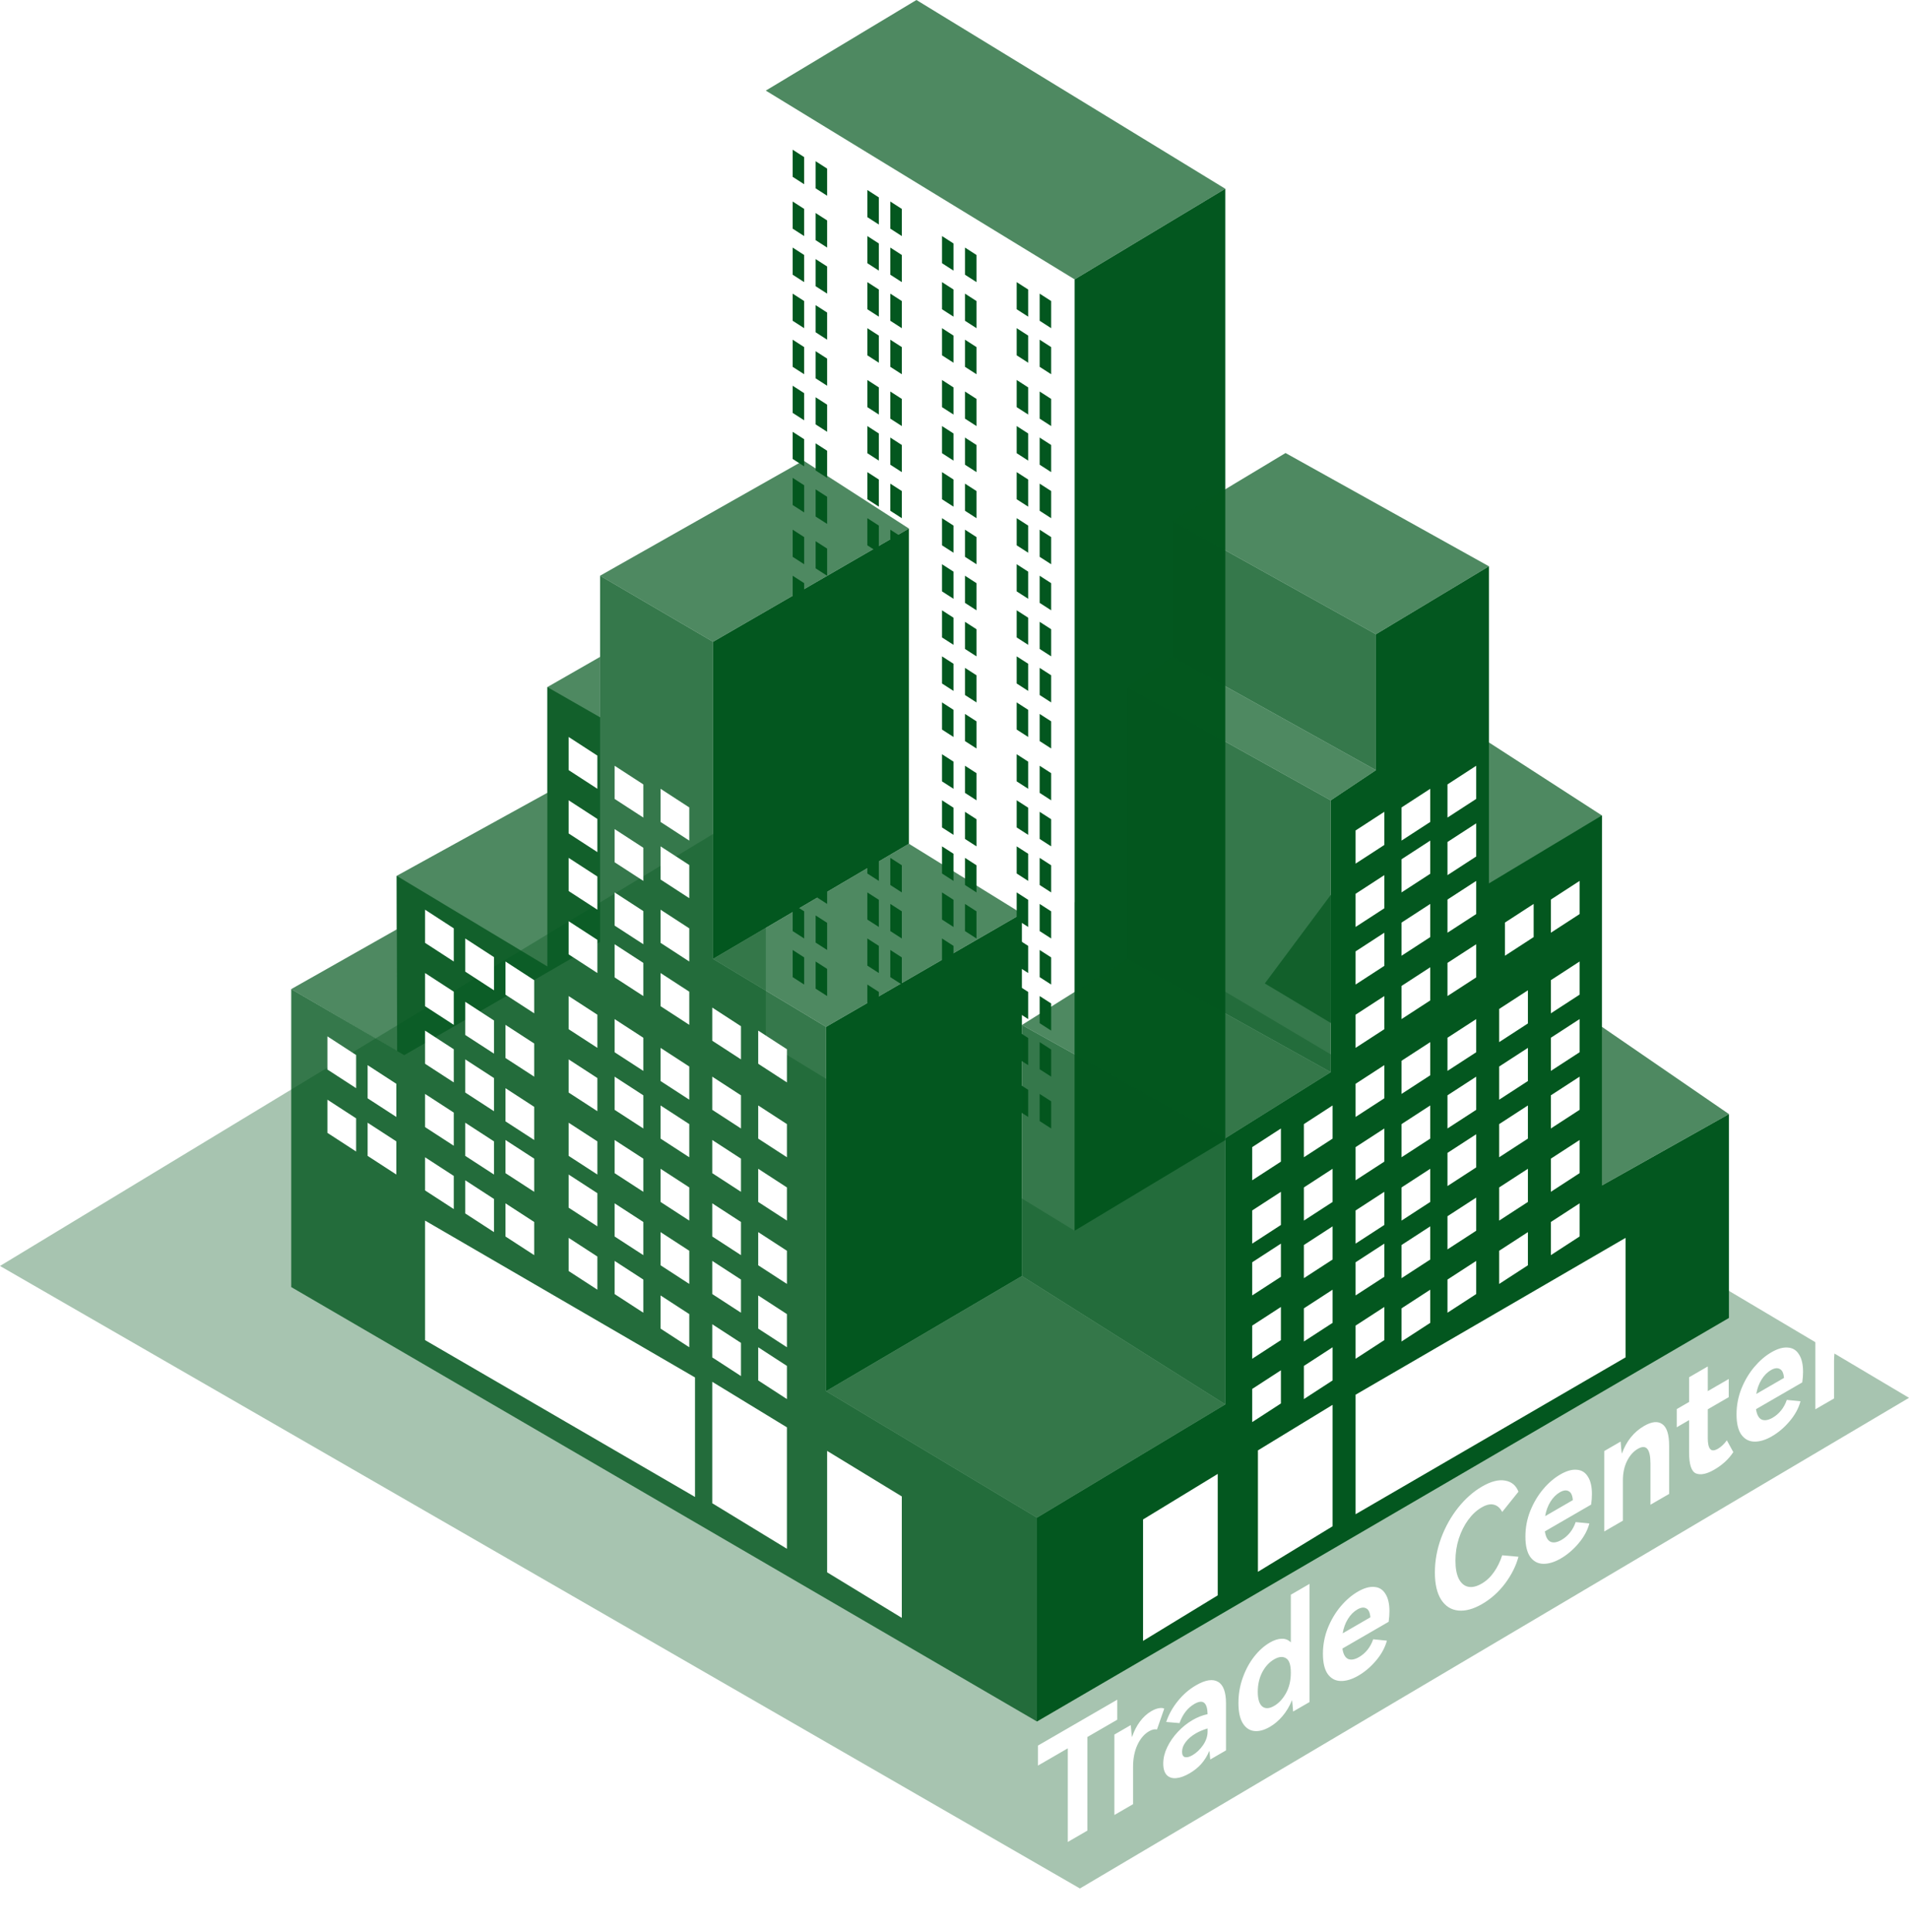 <svg width="332" height="336" viewBox="0 0 332 336" fill="none" xmlns="http://www.w3.org/2000/svg">
<path opacity="0.5" fill-rule="evenodd" clip-rule="evenodd" d="M0 220.158L145.25 132.167L332 243.089L187.814 328.414L0 220.158Z" fill="#03571F" fill-opacity="0.7"/>
<g filter="url(#filter0_b_54_1724)">
<path fill-rule="evenodd" clip-rule="evenodd" d="M133.181 15.757L186.892 48.583V214.029L133.181 181.202V15.757Z" fill="white"/>
</g>
<g filter="url(#filter1_b_54_1724)">
<path fill-rule="evenodd" clip-rule="evenodd" d="M133.181 15.757L186.892 48.583L213.093 32.827L159.381 0L133.181 15.757Z" fill="#03571F" fill-opacity="0.7"/>
</g>
<path fill-rule="evenodd" clip-rule="evenodd" d="M139.853 27.32L137.856 26.033V30.753L139.853 32.04V27.32ZM165.826 42.339L163.828 41.052V45.772L165.826 47.059V42.339ZM150.842 33.042L152.84 34.329V39.049L150.842 37.762V33.042ZM178.813 50.349L176.815 49.062V53.782L178.813 55.069V50.349ZM137.856 59.075L139.854 60.362V65.082L137.856 63.795V59.075ZM165.826 75.381L163.828 74.094V78.814L165.826 80.101V75.381ZM150.842 66.083L152.84 67.371V72.091L150.842 70.804V66.083ZM178.813 83.391L176.815 82.104V86.824L178.813 88.111V83.391ZM137.856 92.116L139.854 93.403V98.124L137.856 96.836V92.116ZM165.826 107.421L163.828 106.134V110.854L165.826 112.141V107.421ZM150.842 98.124L152.84 99.411V104.131L150.842 102.844V98.124ZM178.813 115.431L176.815 114.144V118.864L178.813 120.152V115.431ZM137.856 124.157L139.854 125.444V130.164L137.856 128.877V124.157ZM165.826 140.463L163.828 139.176V143.896L165.826 145.183V140.463ZM150.842 131.165L152.84 132.453V137.173L150.842 135.886V131.165ZM178.813 148.473L176.815 147.186V151.906L178.813 153.193V148.473ZM137.856 157.198L139.854 158.486V163.206L137.856 161.919V157.198ZM165.826 172.503L163.828 171.216V175.936L165.826 177.224V172.503ZM150.842 163.206L152.84 164.493V169.213L150.842 167.926V163.206ZM178.813 180.513L176.815 179.226V183.946L178.813 185.234V180.513ZM137.856 43.054L139.854 44.342V49.062L137.856 47.775V43.054ZM165.826 58.359L163.828 57.072V61.792L165.826 63.08V58.359ZM150.842 49.062L152.84 50.349V55.069L150.842 53.782V49.062ZM178.813 67.371L176.815 66.083V70.804L178.813 72.091V67.371ZM137.856 75.095L139.854 76.382V81.102L137.856 79.815V75.095ZM165.826 91.401L163.828 90.114V94.834L165.826 96.121V91.401ZM150.842 82.104L152.84 83.391V88.111L150.842 86.824V82.104ZM178.813 99.411L176.815 98.124V102.844L178.813 104.131V99.411ZM137.856 108.136L139.854 109.424V114.144L137.856 112.857V108.136ZM165.826 123.441L163.828 122.154V126.874L165.826 128.162V123.441ZM150.842 114.144L152.84 115.431V120.152L150.842 118.864V114.144ZM178.813 132.453L176.815 131.165V135.886L178.813 137.173V132.453ZM137.856 140.177L139.854 141.464V146.184L137.856 144.897V140.177ZM165.826 156.483L163.828 155.196V159.916L165.826 161.203V156.483ZM150.842 147.186L152.84 148.473V153.193L150.842 151.906V147.186ZM178.813 164.493L176.815 163.206V167.926L178.813 169.213V164.493ZM137.856 35.044L139.854 36.331V41.052L137.856 39.764V35.044ZM165.826 50.349L163.828 49.062V53.782L165.826 55.069V50.349ZM150.842 41.052L152.84 42.339V47.059L150.842 45.772V41.052ZM178.813 58.359L176.815 57.072V61.792L178.813 63.08V58.359ZM137.856 67.085L139.854 68.372V73.092L137.856 71.805V67.085ZM165.826 83.391L163.828 82.104V86.824L165.826 88.111V83.391ZM150.842 74.094L152.84 75.381V80.101L150.842 78.814V74.094ZM178.813 91.401L176.815 90.114V94.834L178.813 96.121V91.401ZM137.856 100.126L139.854 101.414V106.134L137.856 104.847V100.126ZM165.826 115.431L163.828 114.144V118.864L165.826 120.152V115.431ZM150.842 106.134L152.84 107.421V112.141L150.842 110.854V106.134ZM178.813 123.441L176.815 122.154V126.874L178.813 128.162V123.441ZM137.856 132.167L139.854 133.454V138.174L137.856 136.887V132.167ZM165.826 148.473L163.828 147.186V151.906L165.826 153.193V148.473ZM150.842 139.176L152.84 140.463V145.183L150.842 143.896V139.176ZM178.813 156.483L176.815 155.196V159.916L178.813 161.203V156.483ZM137.856 165.208L139.854 166.496V171.216L137.856 169.929V165.208ZM165.826 180.513L163.828 179.226V183.946L165.826 185.234V180.513ZM150.842 171.216L152.84 172.503V177.224L150.842 175.936V171.216ZM178.813 189.525L176.815 188.237V192.958L178.813 194.245V189.525ZM137.856 51.064L139.854 52.352V57.072L137.856 55.785V51.064ZM165.826 67.371L163.828 66.083V70.804L165.826 72.091V67.371ZM150.842 57.072L152.84 58.359V63.08L150.842 61.792V57.072ZM178.813 75.381L176.815 74.094V78.814L178.813 80.101V75.381ZM137.856 83.105L139.854 84.392V89.112L137.856 87.825V83.105ZM165.826 99.411L163.828 98.124V102.844L165.826 104.131V99.411ZM150.842 90.114L152.84 91.401V96.121L150.842 94.834V90.114ZM178.813 107.421L176.815 106.134V110.854L178.813 112.141V107.421ZM137.856 116.147L139.854 117.434V122.154L137.856 120.867V116.147ZM165.826 132.453L163.828 131.165V135.886L165.826 137.173V132.453ZM150.842 122.154L152.84 123.441V128.162L150.842 126.874V122.154ZM178.813 140.463L176.815 139.176V143.896L178.813 145.183V140.463ZM137.856 149.188L139.854 150.476V155.196L137.856 153.908V149.188ZM165.826 164.493L163.828 163.206V167.926L165.826 169.213V164.493ZM150.842 155.196L152.84 156.483V161.203L150.842 159.916V155.196ZM178.813 172.503L176.815 171.216V175.936L178.813 177.224V172.503ZM141.851 28.035L143.849 29.323V34.043L141.851 32.756V28.035ZM169.822 44.342L167.824 43.054V47.775L169.822 49.062V44.342ZM154.838 35.044L156.836 36.331V41.052L154.838 39.764V35.044ZM182.808 52.352L180.811 51.064V55.785L182.808 57.072V52.352ZM141.851 61.077L143.849 62.364V67.085L141.851 65.797V61.077ZM169.822 77.383L167.824 76.096V80.816L169.822 82.104V77.383ZM154.838 68.086L156.836 69.373V74.094L154.838 72.806V68.086ZM182.808 85.393L180.811 84.106V88.826L182.808 90.114V85.393ZM141.851 94.119L143.849 95.406V100.126L141.851 98.839V94.119ZM169.822 109.424L167.824 108.136V112.857L169.822 114.144V109.424ZM154.838 100.126L156.836 101.414V106.134L154.838 104.847V100.126ZM182.808 117.434L180.811 116.147V120.867L182.808 122.154V117.434ZM141.851 126.159L143.849 127.447V132.167L141.851 130.879V126.159ZM169.822 142.465L167.824 141.178V145.898L169.822 147.186V142.465ZM154.838 133.168L156.836 134.455V139.176L154.838 137.888V133.168ZM182.808 150.476L180.811 149.188V153.908L182.808 155.196V150.476ZM141.851 159.201L143.849 160.488V165.208L141.851 163.921V159.201ZM169.822 174.506L167.824 173.219V177.939L169.822 179.226V174.506ZM154.838 165.208L156.836 166.496V171.216L154.838 169.929V165.208ZM182.808 182.516L180.811 181.229V185.949L182.808 187.236V182.516ZM141.851 45.057L143.849 46.344V51.064L141.851 49.777V45.057ZM169.822 60.362L167.824 59.075V63.795L169.822 65.082V60.362ZM154.838 51.064L156.836 52.352V57.072L154.838 55.785V51.064ZM182.808 69.373L180.811 68.086V72.806L182.808 74.094V69.373ZM141.851 77.097L143.849 78.385V83.105L141.851 81.817V77.097ZM169.822 93.403L167.824 92.116V96.836L169.822 98.124V93.403ZM154.838 84.106L156.836 85.393V90.114L154.838 88.826V84.106ZM182.808 101.414L180.811 100.126V104.847L182.808 106.134V101.414ZM141.851 110.139L143.849 111.426V116.147L141.851 114.859V110.139ZM169.822 125.444L167.824 124.157V128.877L169.822 130.164V125.444ZM154.838 116.147L156.836 117.434V122.154L154.838 120.867V116.147ZM182.808 134.455L180.811 133.168V137.888L182.808 139.176V134.455ZM141.851 142.179L143.849 143.467V148.187L141.851 146.9V142.179ZM169.822 158.486L167.824 157.198V161.919L169.822 163.206V158.486ZM154.838 149.188L156.836 150.476V155.196L154.838 153.908V149.188ZM182.808 166.496L180.811 165.208V169.929L182.808 171.216V166.496ZM141.851 37.047L143.849 38.334V43.054L141.851 41.767V37.047ZM169.822 52.352L167.824 51.064V55.785L169.822 57.072V52.352ZM154.838 43.054L156.836 44.342V49.062L154.838 47.775V43.054ZM182.808 60.362L180.811 59.075V63.795L182.808 65.082V60.362ZM141.851 69.087L143.849 70.374V75.095L141.851 73.807V69.087ZM169.822 85.393L167.824 84.106V88.826L169.822 90.114V85.393ZM154.838 76.096L156.836 77.383V82.104L154.838 80.816V76.096ZM182.808 93.403L180.811 92.116V96.836L182.808 98.124V93.403ZM141.851 102.129L143.849 103.416V108.136L141.851 106.849V102.129ZM169.822 117.434L167.824 116.147V120.867L169.822 122.154V117.434ZM154.838 108.136L156.836 109.424V114.144L154.838 112.857V108.136ZM182.808 125.444L180.811 124.157V128.877L182.808 130.164V125.444ZM141.851 134.169L143.849 135.457V140.177L141.851 138.89V134.169ZM169.822 150.476L167.824 149.188V153.908L169.822 155.196V150.476ZM154.838 141.178L156.836 142.465V147.186L154.838 145.898V141.178ZM182.808 158.486L180.811 157.198V161.919L182.808 163.206V158.486ZM141.851 167.211L143.849 168.498V173.219L141.851 171.931V167.211ZM169.822 182.516L167.824 181.229V185.949L169.822 187.236V182.516ZM154.838 173.219L156.836 174.506V179.226L154.838 177.939V173.219ZM182.808 191.527L180.811 190.24V194.96L182.808 196.248V191.527ZM141.851 53.067L143.849 54.354V59.075L141.851 57.787V53.067ZM169.822 69.373L167.824 68.086V72.806L169.822 74.094V69.373ZM154.838 59.075L156.836 60.362V65.082L154.838 63.795V59.075ZM182.808 77.383L180.811 76.096V80.816L182.808 82.104V77.383ZM141.851 85.107L143.849 86.395V91.115L141.851 89.828V85.107ZM169.822 101.414L167.824 100.126V104.847L169.822 106.134V101.414ZM154.838 92.116L156.836 93.403V98.124L154.838 96.836V92.116ZM182.808 109.424L180.811 108.136V112.857L182.808 114.144V109.424ZM141.851 118.149L143.849 119.436V124.157L141.851 122.869V118.149ZM169.822 134.455L167.824 133.168V137.888L169.822 139.176V134.455ZM154.838 124.157L156.836 125.444V130.164L154.838 128.877V124.157ZM182.808 142.465L180.811 141.178V145.898L182.808 147.186V142.465ZM141.851 151.191L143.849 152.478V157.198L141.851 155.911V151.191ZM169.822 166.496L167.824 165.208V169.929L169.822 171.216V166.496ZM154.838 157.198L156.836 158.486V163.206L154.838 161.919V157.198ZM182.808 174.506L180.811 173.219V177.939L182.808 179.226V174.506Z" fill="#03571F"/>
<path fill-rule="evenodd" clip-rule="evenodd" d="M213.093 32.827L186.892 48.583V214.029L213.093 198.272V32.827Z" fill="#03571F"/>
<g filter="url(#filter2_b_54_1724)">
<path fill-rule="evenodd" clip-rule="evenodd" d="M203.922 90.601L223.573 78.784L258.944 98.48L239.293 110.297L203.922 90.601ZM139.731 80.097L104.36 100.121L124.01 111.61L158.071 91.914L139.731 80.097ZM68.996 161.624L50.649 172.011L70.299 183.5L85.576 174.666L104.36 163.804V114.236L95.19 119.489V137.871L68.989 152.315L68.996 161.624ZM253.704 125.726L219.97 171.026L278.594 206.151L300.685 193.745L278.458 178.475L278.594 141.811L253.704 125.726ZM196.062 119.489L203.922 114.236L239.293 133.932L231.433 139.184L196.062 119.489ZM196.062 166.759L177.722 178.248L213.093 197.944L231.433 186.455L196.062 166.759ZM143.661 241.931L177.722 221.907L213.093 244.229L180.342 263.925L143.661 241.931ZM158.071 146.735L124.01 166.759L143.661 178.576L177.722 158.88L158.071 146.735Z" fill="#03571F" fill-opacity="0.7"/>
</g>
<g filter="url(#filter3_b_54_1724)">
<path fill-rule="evenodd" clip-rule="evenodd" d="M203.922 114.236V90.601L239.293 110.297V133.932L203.922 114.236ZM69.069 182.741L50.649 172.011V223.829L180.342 299.378V263.925L143.661 241.931V178.576L124.01 166.759V111.61L104.36 100.121V124.741L95.19 119.488V168.072L68.989 152.315L69.069 182.741ZM196.062 119.488V166.759L231.433 186.454V139.184L196.062 119.488ZM177.722 221.907V178.248L213.093 197.944V244.229L177.722 221.907Z" fill="#03571F" fill-opacity="0.8"/>
</g>
<path fill-rule="evenodd" clip-rule="evenodd" d="M124.01 166.759L158.071 146.735V91.914L124.01 111.61V166.759ZM143.661 241.931L177.722 221.907V158.88L143.661 178.576V241.931ZM278.594 206.151L300.685 193.745V229.197L180.342 299.378V263.925L213.093 244.229V197.944L231.433 186.455V139.184L239.293 133.932V110.297L258.944 98.48V153.628L278.594 141.811V206.151Z" fill="#03571F"/>
<path fill-rule="evenodd" clip-rule="evenodd" d="M103.891 131.406L98.896 128.162V133.929L103.891 137.173V131.406ZM256.731 133.168L251.736 136.412V142.179L256.731 138.935V133.168ZM256.731 177.224L251.736 180.468V186.235L256.731 182.991V177.224ZM251.736 156.437L256.731 153.193V158.961L251.736 162.205V156.437ZM256.731 197.249L251.736 200.493V206.26L256.731 203.016V197.249ZM251.736 146.425L256.731 143.181V148.948L251.736 152.192V146.425ZM256.731 187.236L251.736 190.48V196.248L256.731 193.004V187.236ZM251.736 167.451L256.731 164.207V169.974L251.736 173.219V167.451ZM274.712 153.193L269.717 156.437V162.205L274.712 158.961V153.193ZM251.736 211.507L256.731 208.263V214.03L251.736 217.274V211.507ZM256.731 219.277L251.736 222.521V228.288L256.731 225.044V219.277ZM235.753 242.549L282.704 215.272V236.055L263.519 247.201L235.753 263.332V242.549ZM231.757 244.308L218.771 252.227V273.345L231.757 265.426V244.308ZM198.792 264.243L211.778 256.323V277.441L198.792 285.36V264.243ZM248.739 137.173L243.745 140.417V146.184L248.739 142.94V137.173ZM243.745 184.473L248.739 181.229V186.996L243.745 190.24V184.473ZM274.712 167.211L269.717 170.455V176.222L274.712 172.978V167.211ZM226.762 195.487L231.757 192.243V198.01L226.762 201.254V195.487ZM248.739 157.198L243.745 160.442V166.21L248.739 162.966V157.198ZM243.745 206.501L248.739 203.256V209.024L243.745 212.268V206.501ZM274.712 187.236L269.717 190.48V196.248L274.712 193.004V187.236ZM226.762 216.513L231.757 213.269V219.036L226.762 222.28V216.513ZM248.739 146.184L243.745 149.429V155.196L248.739 151.952V146.184ZM243.745 195.487L248.739 192.243V198.01L243.745 201.254V195.487ZM274.712 177.224L269.717 180.468V186.235L274.712 182.991V177.224ZM226.762 206.501L231.757 203.256V209.024L226.762 212.268V206.501ZM248.739 168.212L243.745 171.456V177.224L248.739 173.98V168.212ZM261.726 160.442L266.721 157.198V162.966L261.726 166.21V160.442ZM248.739 213.269L243.745 216.513V222.28L248.739 219.036V213.269ZM269.717 201.494L274.712 198.25V204.017L269.717 207.262V201.494ZM231.757 224.283L226.762 227.527V233.294L231.757 230.05V224.283ZM243.745 227.527L248.739 224.283V230.05L243.745 233.294V227.527ZM274.712 209.264L269.717 212.508V218.275L274.712 215.031V209.264ZM226.762 237.54L231.757 234.296V240.063L226.762 243.307V237.54ZM240.748 141.178L235.753 144.422V150.19L240.748 146.945V141.178ZM235.753 188.478L240.748 185.234V191.001L235.753 194.245V188.478ZM265.722 172.217L260.727 175.461V181.229L265.722 177.985V172.217ZM217.772 199.492L222.767 196.248V202.015L217.772 205.259V199.492ZM240.748 162.205L235.753 165.449V171.216L240.748 167.972V162.205ZM235.753 210.506L240.748 207.262V213.029L235.753 216.273V210.506ZM265.722 192.243L260.727 195.487V201.254L265.722 198.01V192.243ZM217.772 219.517L222.767 216.273V222.04L217.772 225.284V219.517ZM240.748 152.192L235.753 155.436V161.203L240.748 157.959V152.192ZM235.753 199.492L240.748 196.248V202.015L235.753 205.259V199.492ZM265.722 182.23L260.727 185.474V191.241L265.722 187.997V182.23ZM217.772 210.506L222.767 207.262V213.029L217.772 216.273V210.506ZM240.748 173.219L235.753 176.463V182.23L240.748 178.986V173.219ZM235.753 219.517L240.748 216.273V222.04L235.753 225.284V219.517ZM265.722 203.256L260.727 206.501V212.268L265.722 209.024V203.256ZM217.772 230.531L222.767 227.287V233.054L217.772 236.298V230.531ZM240.748 227.287L235.753 230.531V236.298L240.748 233.054V227.287ZM260.727 217.514L265.722 214.27V220.038L260.727 223.282V217.514ZM222.767 238.301L217.772 241.545V247.312L222.767 244.068V238.301ZM98.896 173.219L103.891 176.463V182.23L98.896 178.986V173.219ZM78.917 161.444L73.923 158.2V163.967L78.917 167.211V161.444ZM98.896 149.188L103.891 152.432V158.2L98.896 154.956V149.188ZM103.891 198.49L98.896 195.246V201.014L103.891 204.258V198.49ZM73.923 179.226L78.917 182.47V188.238L73.923 184.993V179.226ZM103.891 142.42L98.896 139.176V144.943L103.891 148.187V142.42ZM98.896 184.232L103.891 187.477V193.244L98.896 190V184.232ZM78.917 172.458L73.923 169.214V174.981L78.917 178.225V172.458ZM98.896 160.202L103.891 163.446V169.214L98.896 165.969V160.202ZM103.891 207.502L98.896 204.258V210.025L103.891 213.269V207.502ZM73.923 190.24L78.917 193.484V199.251L73.923 196.007V190.24ZM61.935 183.472L56.94 180.227V185.995L61.935 189.239V183.472ZM98.896 215.272L103.891 218.516V224.283L98.896 221.039V215.272ZM78.917 204.498L73.923 201.254V207.021L78.917 210.265V204.498ZM73.923 212.268L120.873 239.546V260.328L93.108 244.197L73.923 233.051V212.268ZM136.857 248.222L123.87 240.303V261.421L136.857 269.34V248.222ZM143.849 252.318L156.836 260.237V281.355L143.849 273.436V252.318ZM61.935 194.485L56.94 191.241V197.009L61.935 200.253V194.485ZM106.888 133.168L111.883 136.412V142.179L106.888 138.935V133.168ZM111.883 180.468L106.888 177.224V182.991L111.883 186.235V180.468ZM80.915 163.206L85.91 166.45V172.217L80.915 168.973V163.206ZM128.865 190.48L123.87 187.236V193.004L128.865 196.248V190.48ZM106.888 155.196L111.883 158.44V164.207L106.888 160.963V155.196ZM111.883 201.494L106.888 198.25V204.017L111.883 207.262V201.494ZM80.915 184.232L85.91 187.477V193.244L80.915 190V184.232ZM128.865 212.508L123.87 209.264V215.031L128.865 218.275V212.508ZM106.888 144.182L111.883 147.426V153.193L106.888 149.949V144.182ZM111.883 190.48L106.888 187.236V193.004L111.883 196.248V190.48ZM80.915 174.22L85.91 177.464V183.231L80.915 179.987V174.22ZM128.865 201.494L123.87 198.25V204.017L128.865 207.262V201.494ZM106.888 164.207L111.883 167.451V173.219L106.888 169.974V164.207ZM128.865 178.465L123.87 175.221V180.988L128.865 184.232V178.465ZM106.888 209.264L111.883 212.508V218.275L106.888 215.031V209.264ZM85.91 198.49L80.915 195.246V201.014L85.91 204.258V198.49ZM63.933 185.234L68.928 188.478V194.245L63.933 191.001V185.234ZM128.865 222.521L123.87 219.277V225.044L128.865 228.288V222.521ZM106.888 219.277L111.883 222.521V228.288L106.888 225.044V219.277ZM85.91 208.503L80.915 205.259V211.026L85.91 214.27V208.503ZM63.933 195.246L68.928 198.49V204.258L63.933 201.014V195.246ZM128.865 233.535L123.87 230.291V236.058L128.865 239.302V233.535ZM114.88 137.173L119.874 140.417V146.184L114.88 142.94V137.173ZM119.874 185.474L114.88 182.23V187.997L119.874 191.241V185.474ZM87.908 167.211L92.903 170.455V176.222L87.908 172.978V167.211ZM136.857 195.487L131.862 192.243V198.01L136.857 201.254V195.487ZM114.88 158.2L119.874 161.444V167.211L114.88 163.967V158.2ZM119.874 206.501L114.88 203.256V209.024L119.874 212.268V206.501ZM87.908 189.239L92.903 192.483V198.25L87.908 195.006V189.239ZM136.857 217.514L131.862 214.27V220.038L136.857 223.282V217.514ZM114.88 147.186L119.874 150.43V156.197L114.88 152.953V147.186ZM119.874 195.487L114.88 192.243V198.01L119.874 201.254V195.487ZM87.908 178.225L92.903 181.469V187.236L87.908 183.992V178.225ZM136.857 206.501L131.862 203.256V209.024L136.857 212.268V206.501ZM114.88 169.214L119.874 172.458V178.225L114.88 174.981V169.214ZM136.857 182.47L131.862 179.226V184.993L136.857 188.238V182.47ZM114.88 214.27L119.874 217.514V223.282L114.88 220.038V214.27ZM92.903 201.494L87.908 198.25V204.017L92.903 207.262V201.494ZM131.862 225.284L136.857 228.528V234.296L131.862 231.052V225.284ZM119.874 228.528L114.88 225.284V231.052L119.874 234.296V228.528ZM87.908 209.264L92.903 212.508V218.275L87.908 215.031V209.264ZM136.857 237.54L131.862 234.296V240.063L136.857 243.307V237.54Z" fill="white"/>
<g filter="url(#filter4_d_54_1724)">
<path d="M184.516 303.562L198.304 295.583L198.304 299.066L193.116 302.068L193.115 318.349L189.704 320.324L189.704 304.043L184.516 307.045L184.516 303.562ZM204.233 297.578C204.7 297.308 205.136 297.136 205.541 297.064C205.946 296.992 206.258 297.018 206.476 297.144L205.214 300.763C204.809 300.674 204.349 300.778 203.835 301.075C202.994 301.562 202.316 302.359 201.802 303.467C201.304 304.565 201.054 305.826 201.054 307.248L201.054 313.755L197.806 315.635L197.806 301.649L200.657 299.999C200.735 301.033 200.805 301.731 200.868 302.091C201.226 301.037 201.693 300.128 202.27 299.362C202.846 298.597 203.501 298.002 204.233 297.578ZM212.007 293.079C213.643 292.133 214.92 291.933 215.839 292.481C216.758 293.011 217.218 294.266 217.218 296.246L217.218 304.4L214.483 305.983C214.468 305.848 214.445 305.627 214.413 305.321C214.398 304.988 214.367 304.709 214.32 304.484C213.962 305.34 213.494 306.096 212.918 306.754C212.357 307.384 211.671 307.934 210.861 308.403C210.02 308.89 209.249 309.165 208.548 309.229C207.862 309.284 207.317 309.104 206.912 308.691C206.507 308.259 206.305 307.593 206.305 306.693C206.305 305.757 206.531 304.816 206.982 303.871C207.45 302.898 208.073 301.998 208.852 301.169C209.631 300.34 210.488 299.655 211.422 299.114C212.264 298.628 213.128 298.289 214.016 298.099C213.97 296.056 213.206 295.463 211.726 296.32C210.542 297.005 209.678 298.117 209.132 299.657L206.819 299.457C207.255 298.16 207.925 296.953 208.829 295.837C209.732 294.702 210.792 293.783 212.007 293.079ZM214.016 300.583C213.237 300.818 212.56 301.102 211.983 301.436C211.22 301.878 210.628 302.382 210.207 302.95C209.787 303.499 209.576 304.062 209.576 304.638C209.576 305.16 209.74 305.47 210.067 305.569C210.41 305.658 210.846 305.55 211.376 305.243C212.077 304.838 212.692 304.257 213.222 303.5C213.751 302.725 214.016 301.933 214.016 301.123L214.016 300.583ZM228.493 277.329L231.741 275.449L231.74 295.996L228.889 297.646C228.811 296.647 228.749 295.981 228.702 295.648C228.282 296.701 227.729 297.633 227.043 298.444C226.373 299.228 225.641 299.85 224.846 300.309C223.849 300.886 222.938 301.126 222.112 301.028C221.287 300.93 220.625 300.476 220.126 299.666C219.628 298.839 219.378 297.669 219.378 296.157C219.378 294.627 219.628 293.169 220.126 291.782C220.625 290.378 221.287 289.149 222.113 288.095C222.938 287.041 223.85 286.225 224.847 285.648C225.579 285.225 226.257 285.003 226.88 284.985C227.519 284.957 228.056 285.168 228.492 285.618L228.493 277.329ZM225.594 296.664C226.404 296.195 227.09 295.456 227.651 294.448C228.212 293.439 228.492 292.251 228.492 290.883C228.492 289.533 228.212 288.696 227.651 288.373C227.09 288.031 226.405 288.095 225.595 288.564C224.738 289.06 224.044 289.812 223.515 290.82C223.001 291.82 222.744 292.95 222.743 294.21C222.743 295.47 223 296.32 223.515 296.76C224.044 297.192 224.737 297.16 225.594 296.664ZM240.151 276.791C241.226 276.169 242.176 275.898 243.002 275.978C243.843 276.032 244.49 276.431 244.942 277.178C245.409 277.897 245.643 278.905 245.643 280.201C245.643 280.777 245.596 281.389 245.502 282.037L237.464 286.69C237.604 287.652 237.931 288.255 238.445 288.498C238.959 288.722 239.598 288.613 240.361 288.172C240.906 287.856 241.389 287.442 241.81 286.928C242.246 286.388 242.581 285.771 242.815 285.078L245.199 285.318C244.871 286.533 244.24 287.691 243.306 288.79C242.386 289.88 241.358 290.754 240.221 291.412C239.13 292.043 238.118 292.35 237.183 292.333C236.248 292.316 235.493 291.916 234.916 291.134C234.355 290.342 234.075 289.164 234.075 287.598C234.075 286.05 234.356 284.564 234.917 283.142C235.493 281.71 236.241 280.449 237.16 279.359C238.079 278.269 239.076 277.413 240.151 276.791ZM240.058 279.896C239.419 280.266 238.874 280.816 238.422 281.545C237.97 282.275 237.666 283.107 237.51 284.044L242.324 281.258C242.262 280.43 242.021 279.912 241.6 279.706C241.195 279.472 240.681 279.536 240.058 279.896ZM261.677 275.403C262.503 274.925 263.212 274.263 263.804 273.417C264.412 272.561 264.895 271.579 265.253 270.472L268.081 270.726C267.66 272.301 266.889 273.845 265.767 275.359C264.645 276.854 263.305 278.052 261.747 278.954C260.236 279.828 258.858 280.203 257.611 280.079C256.365 279.954 255.376 279.329 254.644 278.205C253.911 277.063 253.545 275.484 253.545 273.468C253.545 271.452 253.904 269.462 254.621 267.5C255.353 265.528 256.342 263.758 257.588 262.191C258.85 260.615 260.237 259.389 261.748 258.515C263.306 257.613 264.646 257.27 265.768 257.485C266.889 257.681 267.66 258.324 268.081 259.413L265.253 262.939C264.895 262.246 264.412 261.824 263.804 261.672C263.212 261.51 262.504 261.668 261.678 262.146C260.805 262.651 260.027 263.372 259.341 264.309C258.656 265.245 258.11 266.335 257.705 267.577C257.316 268.793 257.121 270.067 257.121 271.399C257.121 272.731 257.315 273.788 257.705 274.57C258.11 275.344 258.655 275.802 259.341 275.946C260.026 276.089 260.805 275.908 261.677 275.403ZM275.364 256.413C276.439 255.791 277.389 255.52 278.215 255.6C279.056 255.653 279.703 256.053 280.155 256.799C280.622 257.519 280.856 258.527 280.856 259.823C280.855 260.399 280.809 261.011 280.715 261.659L272.676 266.311C272.817 267.274 273.144 267.876 273.658 268.119C274.172 268.343 274.811 268.235 275.574 267.793C276.119 267.477 276.602 267.063 277.023 266.549C277.459 266.009 277.794 265.392 278.028 264.699L280.411 264.939C280.084 266.155 279.453 267.312 278.518 268.411C277.599 269.501 276.571 270.375 275.434 271.033C274.343 271.664 273.331 271.971 272.396 271.954C271.461 271.937 270.706 271.538 270.129 270.755C269.568 269.964 269.288 268.785 269.288 267.219C269.288 265.671 269.568 264.186 270.129 262.763C270.706 261.332 271.454 260.071 272.373 258.981C273.292 257.891 274.289 257.035 275.364 256.413ZM275.27 259.518C274.632 259.887 274.086 260.437 273.635 261.166C273.183 261.896 272.879 262.729 272.723 263.665L277.537 260.879C277.475 260.051 277.233 259.534 276.813 259.327C276.408 259.094 275.894 259.157 275.27 259.518ZM289.938 247.978C291.278 247.203 292.337 247.103 293.116 247.678C293.895 248.235 294.284 249.486 294.284 251.43L294.284 259.8L291.036 261.68L291.036 254.525C291.036 251.969 290.304 251.115 288.839 251.962C288.06 252.413 287.429 253.129 286.946 254.111C286.479 255.065 286.245 256.172 286.245 257.432L286.245 264.452L282.997 266.332L282.997 252.346L285.848 250.696C285.926 251.749 285.996 252.456 286.058 252.816C286.837 250.637 288.131 249.024 289.938 247.978ZM305.444 252.531C304.65 253.747 303.544 254.765 302.126 255.585C300.817 256.343 299.758 256.56 298.948 256.237C298.153 255.887 297.756 254.677 297.756 252.607L297.757 246.964L295.607 248.208L295.607 245.049L297.757 243.805L297.757 239.512L301.005 237.632L301.005 241.925L304.65 239.815L304.65 242.974L301.005 245.084L301.005 250.106C301.005 251.042 301.145 251.672 301.425 251.995C301.706 252.319 302.157 252.3 302.781 251.94C303.326 251.624 303.84 251.138 304.323 250.48L305.444 252.531ZM312.083 235.162C313.158 234.54 314.108 234.269 314.934 234.349C315.775 234.403 316.422 234.802 316.874 235.549C317.341 236.268 317.575 237.276 317.575 238.572C317.575 239.148 317.528 239.76 317.434 240.408L309.395 245.061C309.536 246.024 309.863 246.626 310.377 246.869C310.891 247.093 311.53 246.984 312.293 246.543C312.838 246.227 313.321 245.813 313.742 245.299C314.178 244.759 314.513 244.142 314.747 243.449L317.13 243.689C316.803 244.904 316.172 246.062 315.237 247.161C314.318 248.251 313.29 249.125 312.153 249.783C311.062 250.414 310.05 250.721 309.115 250.704C308.18 250.687 307.425 250.287 306.848 249.505C306.287 248.713 306.007 247.535 306.007 245.969C306.007 244.421 306.288 242.935 306.848 241.513C307.425 240.081 308.173 238.82 309.092 237.73C310.011 236.641 311.008 235.784 312.083 235.162ZM311.99 238.267C311.351 238.637 310.806 239.187 310.354 239.916C309.902 240.646 309.598 241.478 309.442 242.415L314.256 239.629C314.194 238.801 313.952 238.283 313.532 238.077C313.127 237.843 312.613 237.907 311.99 238.267ZM326.143 227.026C326.61 226.755 327.046 226.584 327.451 226.511C327.856 226.439 328.168 226.466 328.386 226.591L327.124 230.211C326.719 230.121 326.259 230.225 325.745 230.523C324.904 231.009 324.226 231.807 323.712 232.914C323.214 234.013 322.964 235.273 322.964 236.695L322.964 243.202L319.716 245.082L319.716 231.096L322.567 229.446C322.645 230.481 322.715 231.178 322.778 231.538C323.136 230.485 323.603 229.575 324.18 228.81C324.756 228.044 325.41 227.449 326.143 227.026Z" fill="white"/>
</g>
<defs>
<filter id="filter0_b_54_1724" x="-2.733" y="-120.157" width="325.539" height="470.1" filterUnits="userSpaceOnUse" color-interpolation-filters="sRGB">
<feFlood flood-opacity="0" result="BackgroundImageFix"/>
<feGaussianBlur in="BackgroundImageFix" stdDeviation="67.957"/>
<feComposite in2="SourceAlpha" operator="in" result="effect1_backgroundBlur_54_1724"/>
<feBlend mode="normal" in="SourceGraphic" in2="effect1_backgroundBlur_54_1724" result="shape"/>
</filter>
<filter id="filter1_b_54_1724" x="-2.733" y="-135.914" width="351.74" height="320.411" filterUnits="userSpaceOnUse" color-interpolation-filters="sRGB">
<feFlood flood-opacity="0" result="BackgroundImageFix"/>
<feGaussianBlur in="BackgroundImageFix" stdDeviation="67.957"/>
<feComposite in2="SourceAlpha" operator="in" result="effect1_backgroundBlur_54_1724"/>
<feBlend mode="normal" in="SourceGraphic" in2="effect1_backgroundBlur_54_1724" result="shape"/>
</filter>
<filter id="filter2_b_54_1724" x="-85.265" y="-57.13" width="521.864" height="456.97" filterUnits="userSpaceOnUse" color-interpolation-filters="sRGB">
<feFlood flood-opacity="0" result="BackgroundImageFix"/>
<feGaussianBlur in="BackgroundImageFix" stdDeviation="67.957"/>
<feComposite in2="SourceAlpha" operator="in" result="effect1_backgroundBlur_54_1724"/>
<feBlend mode="normal" in="SourceGraphic" in2="effect1_backgroundBlur_54_1724" result="shape"/>
</filter>
<filter id="filter3_b_54_1724" x="-85.265" y="-45.313" width="460.473" height="480.605" filterUnits="userSpaceOnUse" color-interpolation-filters="sRGB">
<feFlood flood-opacity="0" result="BackgroundImageFix"/>
<feGaussianBlur in="BackgroundImageFix" stdDeviation="67.957"/>
<feComposite in2="SourceAlpha" operator="in" result="effect1_backgroundBlur_54_1724"/>
<feBlend mode="normal" in="SourceGraphic" in2="effect1_backgroundBlur_54_1724" result="shape"/>
</filter>
<filter id="filter4_d_54_1724" x="180.516" y="219.517" width="147.871" height="104.133" filterUnits="userSpaceOnUse" color-interpolation-filters="sRGB">
<feFlood flood-opacity="0" result="BackgroundImageFix"/>
<feColorMatrix in="SourceAlpha" type="matrix" values="0 0 0 0 0 0 0 0 0 0 0 0 0 0 0 0 0 0 127 0" result="hardAlpha"/>
<feOffset dx="-4"/>
<feComposite in2="hardAlpha" operator="out"/>
<feColorMatrix type="matrix" values="0 0 0 0 0.012 0 0 0 0 0.341 0 0 0 0 0.122 0 0 0 1 0"/>
<feBlend mode="normal" in2="BackgroundImageFix" result="effect1_dropShadow_54_1724"/>
<feBlend mode="normal" in="SourceGraphic" in2="effect1_dropShadow_54_1724" result="shape"/>
</filter>
</defs>
</svg>
